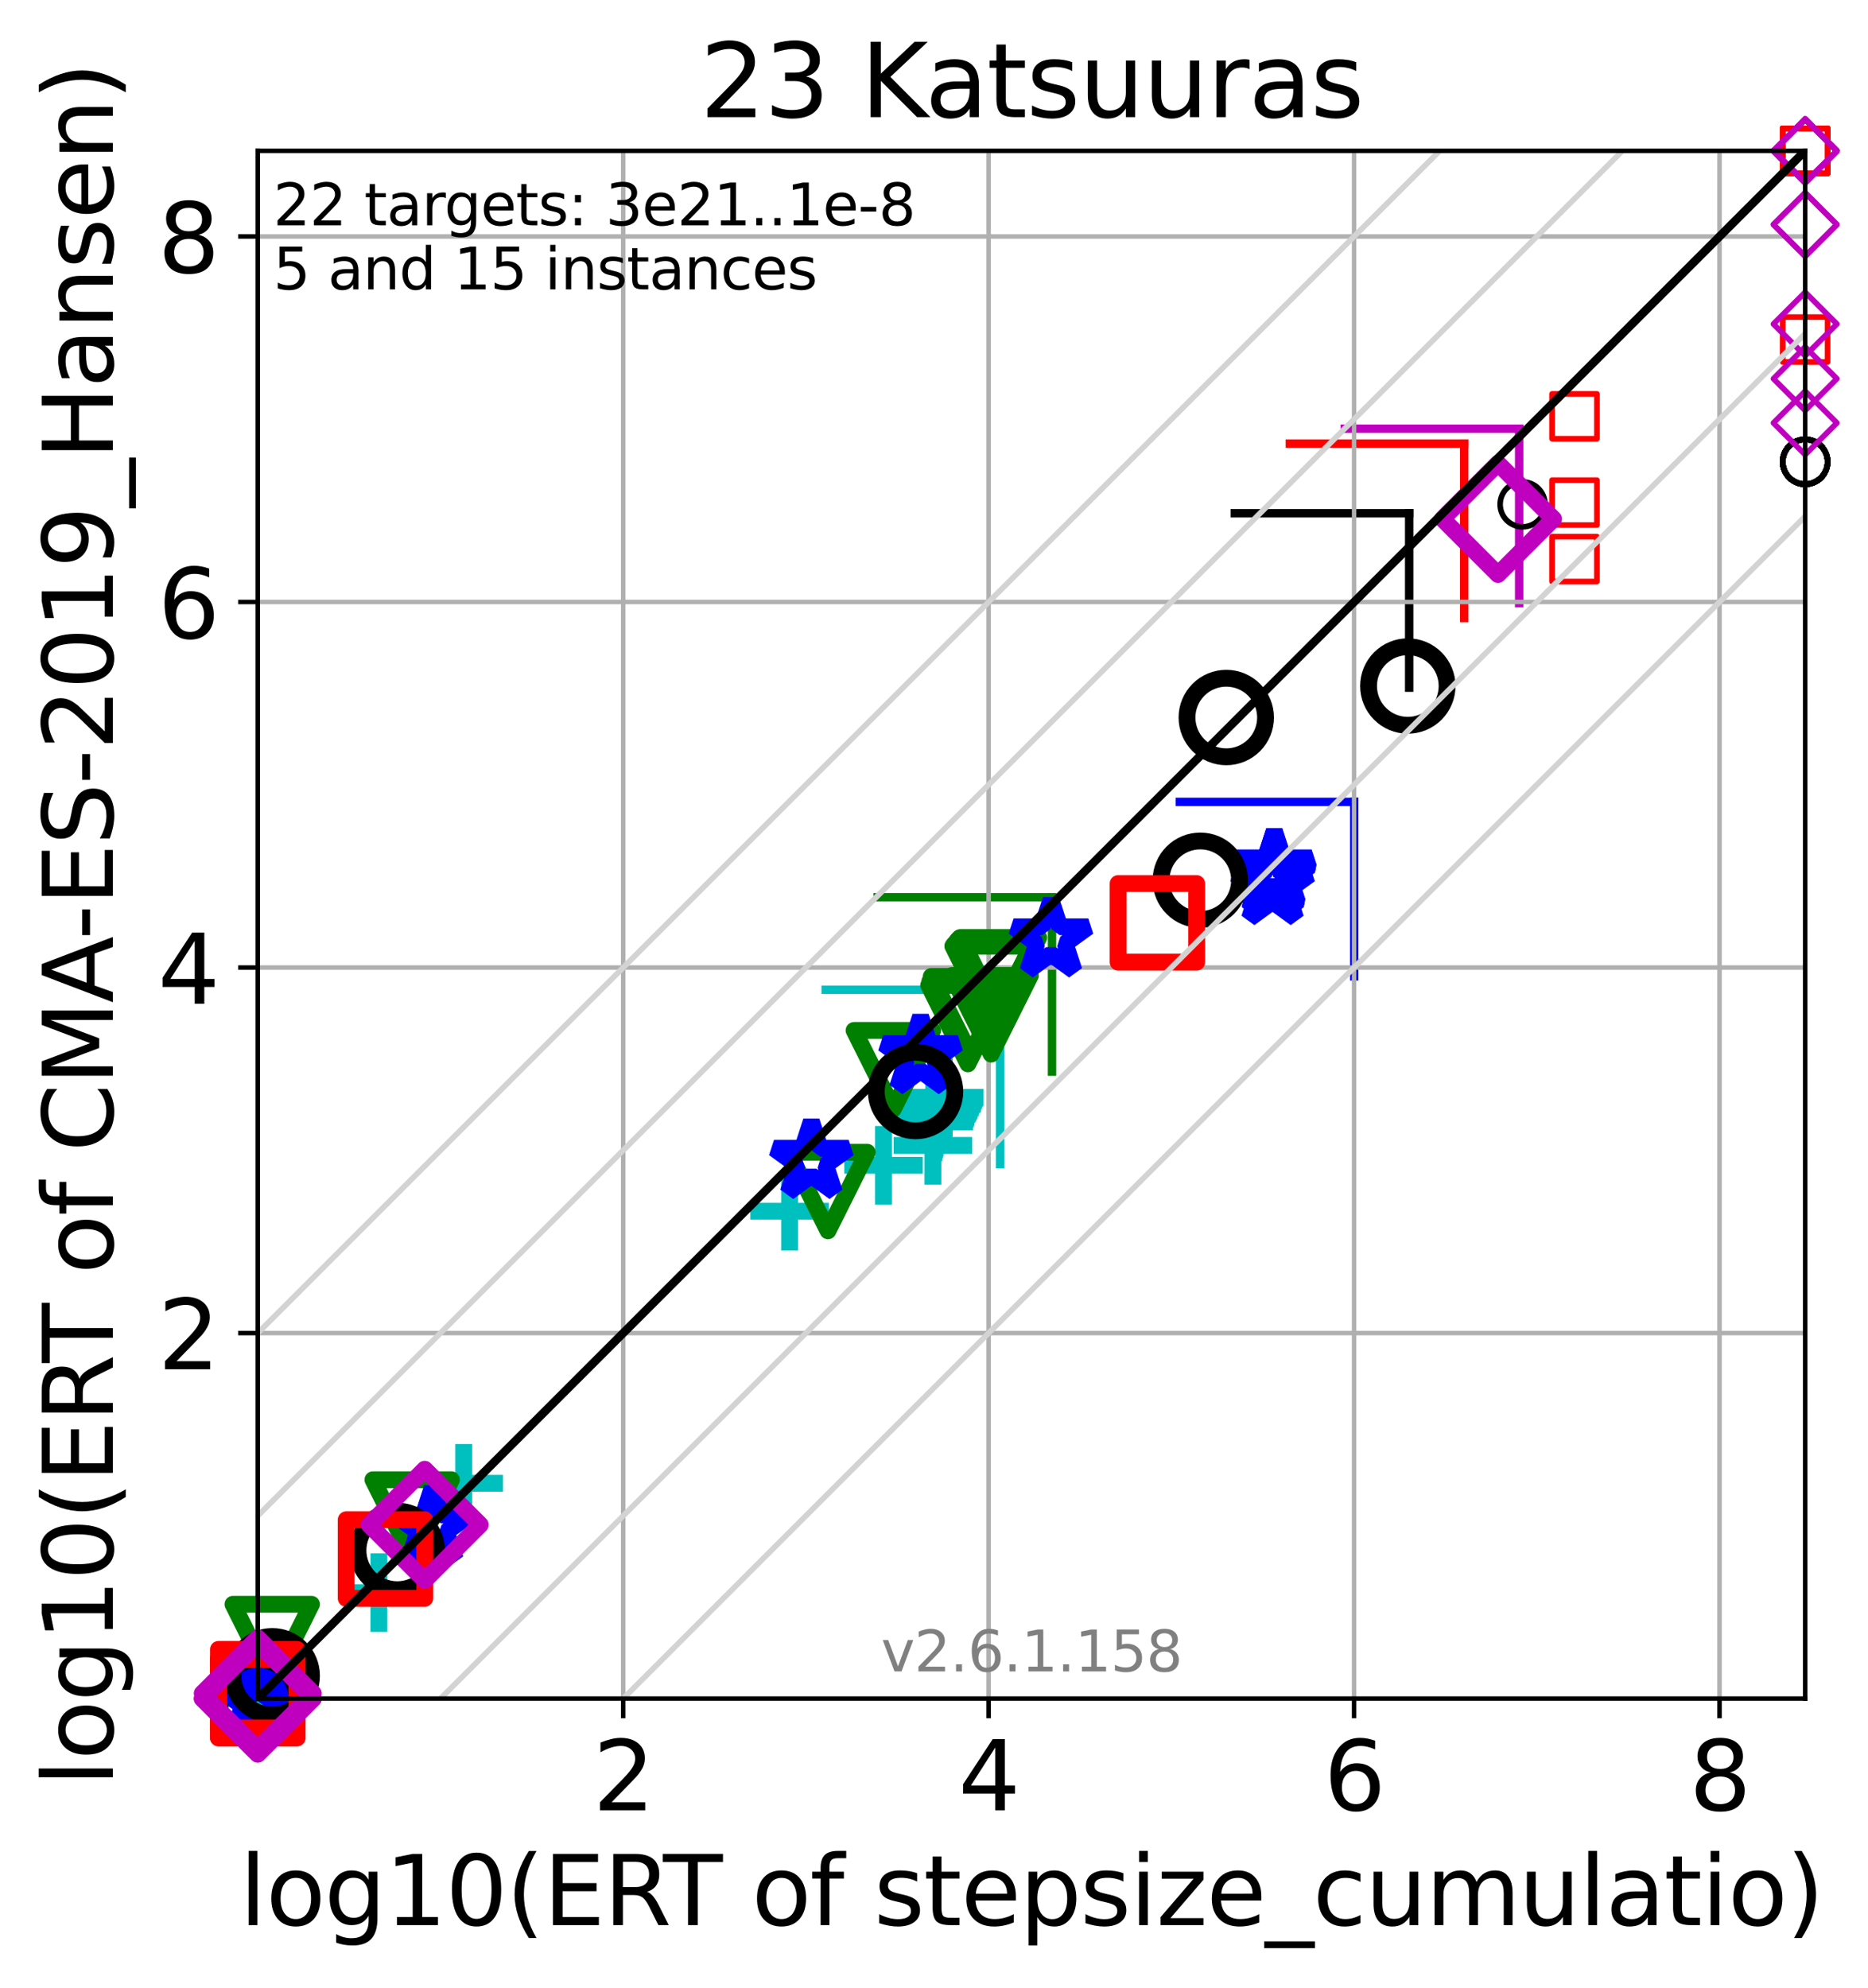 <?xml version="1.0" encoding="utf-8" standalone="no"?>
<!DOCTYPE svg PUBLIC "-//W3C//DTD SVG 1.1//EN"
  "http://www.w3.org/Graphics/SVG/1.1/DTD/svg11.dtd">
<svg xmlns:xlink="http://www.w3.org/1999/xlink" width="332.942pt" height="354.256pt" viewBox="0 0 332.942 354.256" xmlns="http://www.w3.org/2000/svg" version="1.1">
 <defs>
  <style type="text/css">*{stroke-linejoin: round; stroke-linecap: butt}</style>
 </defs>
 <g id="figure_1">
  <g id="patch_1">
   <path d="M 0 354.256 
L 332.942 354.256 
L 332.942 0 
L 0 0 
z
" style="fill: #ffffff"/>
  </g>
  <g id="axes_1">
   <g id="patch_2">
    <path d="M 45.942 302.677 
L 321.742 302.677 
L 321.742 26.877 
L 45.942 26.877 
z
" style="fill: #ffffff"/>
   </g>
   <g id="line2d_1">
    <path d="M 178.243 207.447 
L 178.243 176.37 
" clip-path="url(#pcd8eef60ae)" style="fill: none; stroke: #00bfbf; stroke-width: 1.5; stroke-linecap: square"/>
   </g>
   <g id="line2d_2">
    <path d="M 147.166 176.37 
L 178.243 176.37 
" clip-path="url(#pcd8eef60ae)" style="fill: none; stroke: #00bfbf; stroke-width: 1.5; stroke-linecap: square"/>
   </g>
   <g id="line2d_3">
    <path d="M 187.506 190.962 
L 187.506 159.885 
" clip-path="url(#pcd8eef60ae)" style="fill: none; stroke: #008000; stroke-width: 1.5; stroke-linecap: square"/>
   </g>
   <g id="line2d_4">
    <path d="M 156.429 159.885 
L 187.506 159.885 
" clip-path="url(#pcd8eef60ae)" style="fill: none; stroke: #008000; stroke-width: 1.5; stroke-linecap: square"/>
   </g>
   <g id="line2d_5">
    <path d="M 241.366 173.969 
L 241.366 142.892 
" clip-path="url(#pcd8eef60ae)" style="fill: none; stroke: #0000ff; stroke-width: 1.5; stroke-linecap: square"/>
   </g>
   <g id="line2d_6">
    <path d="M 210.289 142.892 
L 241.366 142.892 
" clip-path="url(#pcd8eef60ae)" style="fill: none; stroke: #0000ff; stroke-width: 1.5; stroke-linecap: square"/>
   </g>
   <g id="line2d_7">
    <path d="M 251.162 122.538 
L 251.162 91.461 
" clip-path="url(#pcd8eef60ae)" style="fill: none; stroke: #000000; stroke-width: 1.5; stroke-linecap: square"/>
   </g>
   <g id="line2d_8">
    <path d="M 220.085 91.461 
L 251.162 91.461 
" clip-path="url(#pcd8eef60ae)" style="fill: none; stroke: #000000; stroke-width: 1.5; stroke-linecap: square"/>
   </g>
   <g id="line2d_9">
    <path d="M 260.975 110.122 
L 260.975 79.045 
" clip-path="url(#pcd8eef60ae)" style="fill: none; stroke: #ff0000; stroke-width: 1.5; stroke-linecap: square"/>
   </g>
   <g id="line2d_10">
    <path d="M 229.898 79.045 
L 260.975 79.045 
" clip-path="url(#pcd8eef60ae)" style="fill: none; stroke: #ff0000; stroke-width: 1.5; stroke-linecap: square"/>
   </g>
   <g id="line2d_11">
    <path d="M 270.767 107.474 
L 270.767 76.397 
" clip-path="url(#pcd8eef60ae)" style="fill: none; stroke: #bf00bf; stroke-width: 1.5; stroke-linecap: square"/>
   </g>
   <g id="line2d_12">
    <path d="M 239.69 76.397 
L 270.767 76.397 
" clip-path="url(#pcd8eef60ae)" style="fill: none; stroke: #bf00bf; stroke-width: 1.5; stroke-linecap: square"/>
   </g>
   <g id="matplotlib.axis_1">
    <g id="xtick_1">
     <g id="line2d_13">
      <path d="M 111.077 302.677 
L 111.077 26.877 
" clip-path="url(#pcd8eef60ae)" style="fill: none; stroke: #b0b0b0; stroke-width: 0.8; stroke-linecap: square"/>
     </g>
     <g id="line2d_14">
      <defs>
       <path id="mc37021e451" d="M 0 0 
L 0 3.5 
" style="stroke: #000000; stroke-width: 0.8"/>
      </defs>
      <g>
       <use xlink:href="#mc37021e451" x="111.077" y="302.677" style="stroke: #000000; stroke-width: 0.8"/>
      </g>
     </g>
     <g id="text_1">
      <!-- 2 -->
      <g transform="translate(105.668 322.595)scale(0.17 -0.17)">
       <defs>
        <path id="DejaVuSans-32" d="M 1228 531 
L 3431 531 
L 3431 0 
L 469 0 
L 469 531 
Q 828 903 1448 1529 
Q 2069 2156 2228 2338 
Q 2531 2678 2651 2914 
Q 2772 3150 2772 3378 
Q 2772 3750 2511 3984 
Q 2250 4219 1831 4219 
Q 1534 4219 1204 4116 
Q 875 4013 500 3803 
L 500 4441 
Q 881 4594 1212 4672 
Q 1544 4750 1819 4750 
Q 2544 4750 2975 4387 
Q 3406 4025 3406 3419 
Q 3406 3131 3298 2873 
Q 3191 2616 2906 2266 
Q 2828 2175 2409 1742 
Q 1991 1309 1228 531 
z
" transform="scale(0.016)"/>
       </defs>
       <use xlink:href="#DejaVuSans-32"/>
      </g>
     </g>
    </g>
    <g id="xtick_2">
     <g id="line2d_15">
      <path d="M 176.211 302.677 
L 176.211 26.877 
" clip-path="url(#pcd8eef60ae)" style="fill: none; stroke: #b0b0b0; stroke-width: 0.8; stroke-linecap: square"/>
     </g>
     <g id="line2d_16">
      <g>
       <use xlink:href="#mc37021e451" x="176.211" y="302.677" style="stroke: #000000; stroke-width: 0.8"/>
      </g>
     </g>
     <g id="text_2">
      <!-- 4 -->
      <g transform="translate(170.803 322.595)scale(0.17 -0.17)">
       <defs>
        <path id="DejaVuSans-34" d="M 2419 4116 
L 825 1625 
L 2419 1625 
L 2419 4116 
z
M 2253 4666 
L 3047 4666 
L 3047 1625 
L 3713 1625 
L 3713 1100 
L 3047 1100 
L 3047 0 
L 2419 0 
L 2419 1100 
L 313 1100 
L 313 1709 
L 2253 4666 
z
" transform="scale(0.016)"/>
       </defs>
       <use xlink:href="#DejaVuSans-34"/>
      </g>
     </g>
    </g>
    <g id="xtick_3">
     <g id="line2d_17">
      <path d="M 241.346 302.677 
L 241.346 26.877 
" clip-path="url(#pcd8eef60ae)" style="fill: none; stroke: #b0b0b0; stroke-width: 0.8; stroke-linecap: square"/>
     </g>
     <g id="line2d_18">
      <g>
       <use xlink:href="#mc37021e451" x="241.346" y="302.677" style="stroke: #000000; stroke-width: 0.8"/>
      </g>
     </g>
     <g id="text_3">
      <!-- 6 -->
      <g transform="translate(235.938 322.595)scale(0.17 -0.17)">
       <defs>
        <path id="DejaVuSans-36" d="M 2113 2584 
Q 1688 2584 1439 2293 
Q 1191 2003 1191 1497 
Q 1191 994 1439 701 
Q 1688 409 2113 409 
Q 2538 409 2786 701 
Q 3034 994 3034 1497 
Q 3034 2003 2786 2293 
Q 2538 2584 2113 2584 
z
M 3366 4563 
L 3366 3988 
Q 3128 4100 2886 4159 
Q 2644 4219 2406 4219 
Q 1781 4219 1451 3797 
Q 1122 3375 1075 2522 
Q 1259 2794 1537 2939 
Q 1816 3084 2150 3084 
Q 2853 3084 3261 2657 
Q 3669 2231 3669 1497 
Q 3669 778 3244 343 
Q 2819 -91 2113 -91 
Q 1303 -91 875 529 
Q 447 1150 447 2328 
Q 447 3434 972 4092 
Q 1497 4750 2381 4750 
Q 2619 4750 2861 4703 
Q 3103 4656 3366 4563 
z
" transform="scale(0.016)"/>
       </defs>
       <use xlink:href="#DejaVuSans-36"/>
      </g>
     </g>
    </g>
    <g id="xtick_4">
     <g id="line2d_19">
      <path d="M 306.481 302.677 
L 306.481 26.877 
" clip-path="url(#pcd8eef60ae)" style="fill: none; stroke: #b0b0b0; stroke-width: 0.8; stroke-linecap: square"/>
     </g>
     <g id="line2d_20">
      <g>
       <use xlink:href="#mc37021e451" x="306.481" y="302.677" style="stroke: #000000; stroke-width: 0.8"/>
      </g>
     </g>
     <g id="text_4">
      <!-- 8 -->
      <g transform="translate(301.073 322.595)scale(0.17 -0.17)">
       <defs>
        <path id="DejaVuSans-38" d="M 2034 2216 
Q 1584 2216 1326 1975 
Q 1069 1734 1069 1313 
Q 1069 891 1326 650 
Q 1584 409 2034 409 
Q 2484 409 2743 651 
Q 3003 894 3003 1313 
Q 3003 1734 2745 1975 
Q 2488 2216 2034 2216 
z
M 1403 2484 
Q 997 2584 770 2862 
Q 544 3141 544 3541 
Q 544 4100 942 4425 
Q 1341 4750 2034 4750 
Q 2731 4750 3128 4425 
Q 3525 4100 3525 3541 
Q 3525 3141 3298 2862 
Q 3072 2584 2669 2484 
Q 3125 2378 3379 2068 
Q 3634 1759 3634 1313 
Q 3634 634 3220 271 
Q 2806 -91 2034 -91 
Q 1263 -91 848 271 
Q 434 634 434 1313 
Q 434 1759 690 2068 
Q 947 2378 1403 2484 
z
M 1172 3481 
Q 1172 3119 1398 2916 
Q 1625 2713 2034 2713 
Q 2441 2713 2670 2916 
Q 2900 3119 2900 3481 
Q 2900 3844 2670 4047 
Q 2441 4250 2034 4250 
Q 1625 4250 1398 4047 
Q 1172 3844 1172 3481 
z
" transform="scale(0.016)"/>
       </defs>
       <use xlink:href="#DejaVuSans-38"/>
      </g>
     </g>
    </g>
    <g id="text_5">
     <!-- log10(ERT of stepsize_cumulatio) -->
     <g transform="translate(42.677 343.047)scale(0.17 -0.17)">
      <defs>
       <path id="DejaVuSans-6c" d="M 603 4863 
L 1178 4863 
L 1178 0 
L 603 0 
L 603 4863 
z
" transform="scale(0.016)"/>
       <path id="DejaVuSans-6f" d="M 1959 3097 
Q 1497 3097 1228 2736 
Q 959 2375 959 1747 
Q 959 1119 1226 758 
Q 1494 397 1959 397 
Q 2419 397 2687 759 
Q 2956 1122 2956 1747 
Q 2956 2369 2687 2733 
Q 2419 3097 1959 3097 
z
M 1959 3584 
Q 2709 3584 3137 3096 
Q 3566 2609 3566 1747 
Q 3566 888 3137 398 
Q 2709 -91 1959 -91 
Q 1206 -91 779 398 
Q 353 888 353 1747 
Q 353 2609 779 3096 
Q 1206 3584 1959 3584 
z
" transform="scale(0.016)"/>
       <path id="DejaVuSans-67" d="M 2906 1791 
Q 2906 2416 2648 2759 
Q 2391 3103 1925 3103 
Q 1463 3103 1205 2759 
Q 947 2416 947 1791 
Q 947 1169 1205 825 
Q 1463 481 1925 481 
Q 2391 481 2648 825 
Q 2906 1169 2906 1791 
z
M 3481 434 
Q 3481 -459 3084 -895 
Q 2688 -1331 1869 -1331 
Q 1566 -1331 1297 -1286 
Q 1028 -1241 775 -1147 
L 775 -588 
Q 1028 -725 1275 -790 
Q 1522 -856 1778 -856 
Q 2344 -856 2625 -561 
Q 2906 -266 2906 331 
L 2906 616 
Q 2728 306 2450 153 
Q 2172 0 1784 0 
Q 1141 0 747 490 
Q 353 981 353 1791 
Q 353 2603 747 3093 
Q 1141 3584 1784 3584 
Q 2172 3584 2450 3431 
Q 2728 3278 2906 2969 
L 2906 3500 
L 3481 3500 
L 3481 434 
z
" transform="scale(0.016)"/>
       <path id="DejaVuSans-31" d="M 794 531 
L 1825 531 
L 1825 4091 
L 703 3866 
L 703 4441 
L 1819 4666 
L 2450 4666 
L 2450 531 
L 3481 531 
L 3481 0 
L 794 0 
L 794 531 
z
" transform="scale(0.016)"/>
       <path id="DejaVuSans-30" d="M 2034 4250 
Q 1547 4250 1301 3770 
Q 1056 3291 1056 2328 
Q 1056 1369 1301 889 
Q 1547 409 2034 409 
Q 2525 409 2770 889 
Q 3016 1369 3016 2328 
Q 3016 3291 2770 3770 
Q 2525 4250 2034 4250 
z
M 2034 4750 
Q 2819 4750 3233 4129 
Q 3647 3509 3647 2328 
Q 3647 1150 3233 529 
Q 2819 -91 2034 -91 
Q 1250 -91 836 529 
Q 422 1150 422 2328 
Q 422 3509 836 4129 
Q 1250 4750 2034 4750 
z
" transform="scale(0.016)"/>
       <path id="DejaVuSans-28" d="M 1984 4856 
Q 1566 4138 1362 3434 
Q 1159 2731 1159 2009 
Q 1159 1288 1364 580 
Q 1569 -128 1984 -844 
L 1484 -844 
Q 1016 -109 783 600 
Q 550 1309 550 2009 
Q 550 2706 781 3412 
Q 1013 4119 1484 4856 
L 1984 4856 
z
" transform="scale(0.016)"/>
       <path id="DejaVuSans-45" d="M 628 4666 
L 3578 4666 
L 3578 4134 
L 1259 4134 
L 1259 2753 
L 3481 2753 
L 3481 2222 
L 1259 2222 
L 1259 531 
L 3634 531 
L 3634 0 
L 628 0 
L 628 4666 
z
" transform="scale(0.016)"/>
       <path id="DejaVuSans-52" d="M 2841 2188 
Q 3044 2119 3236 1894 
Q 3428 1669 3622 1275 
L 4263 0 
L 3584 0 
L 2988 1197 
Q 2756 1666 2539 1819 
Q 2322 1972 1947 1972 
L 1259 1972 
L 1259 0 
L 628 0 
L 628 4666 
L 2053 4666 
Q 2853 4666 3247 4331 
Q 3641 3997 3641 3322 
Q 3641 2881 3436 2590 
Q 3231 2300 2841 2188 
z
M 1259 4147 
L 1259 2491 
L 2053 2491 
Q 2509 2491 2742 2702 
Q 2975 2913 2975 3322 
Q 2975 3731 2742 3939 
Q 2509 4147 2053 4147 
L 1259 4147 
z
" transform="scale(0.016)"/>
       <path id="DejaVuSans-54" d="M -19 4666 
L 3928 4666 
L 3928 4134 
L 2272 4134 
L 2272 0 
L 1638 0 
L 1638 4134 
L -19 4134 
L -19 4666 
z
" transform="scale(0.016)"/>
       <path id="DejaVuSans-20" transform="scale(0.016)"/>
       <path id="DejaVuSans-66" d="M 2375 4863 
L 2375 4384 
L 1825 4384 
Q 1516 4384 1395 4259 
Q 1275 4134 1275 3809 
L 1275 3500 
L 2222 3500 
L 2222 3053 
L 1275 3053 
L 1275 0 
L 697 0 
L 697 3053 
L 147 3053 
L 147 3500 
L 697 3500 
L 697 3744 
Q 697 4328 969 4595 
Q 1241 4863 1831 4863 
L 2375 4863 
z
" transform="scale(0.016)"/>
       <path id="DejaVuSans-73" d="M 2834 3397 
L 2834 2853 
Q 2591 2978 2328 3040 
Q 2066 3103 1784 3103 
Q 1356 3103 1142 2972 
Q 928 2841 928 2578 
Q 928 2378 1081 2264 
Q 1234 2150 1697 2047 
L 1894 2003 
Q 2506 1872 2764 1633 
Q 3022 1394 3022 966 
Q 3022 478 2636 193 
Q 2250 -91 1575 -91 
Q 1294 -91 989 -36 
Q 684 19 347 128 
L 347 722 
Q 666 556 975 473 
Q 1284 391 1588 391 
Q 1994 391 2212 530 
Q 2431 669 2431 922 
Q 2431 1156 2273 1281 
Q 2116 1406 1581 1522 
L 1381 1569 
Q 847 1681 609 1914 
Q 372 2147 372 2553 
Q 372 3047 722 3315 
Q 1072 3584 1716 3584 
Q 2034 3584 2315 3537 
Q 2597 3491 2834 3397 
z
" transform="scale(0.016)"/>
       <path id="DejaVuSans-74" d="M 1172 4494 
L 1172 3500 
L 2356 3500 
L 2356 3053 
L 1172 3053 
L 1172 1153 
Q 1172 725 1289 603 
Q 1406 481 1766 481 
L 2356 481 
L 2356 0 
L 1766 0 
Q 1100 0 847 248 
Q 594 497 594 1153 
L 594 3053 
L 172 3053 
L 172 3500 
L 594 3500 
L 594 4494 
L 1172 4494 
z
" transform="scale(0.016)"/>
       <path id="DejaVuSans-65" d="M 3597 1894 
L 3597 1613 
L 953 1613 
Q 991 1019 1311 708 
Q 1631 397 2203 397 
Q 2534 397 2845 478 
Q 3156 559 3463 722 
L 3463 178 
Q 3153 47 2828 -22 
Q 2503 -91 2169 -91 
Q 1331 -91 842 396 
Q 353 884 353 1716 
Q 353 2575 817 3079 
Q 1281 3584 2069 3584 
Q 2775 3584 3186 3129 
Q 3597 2675 3597 1894 
z
M 3022 2063 
Q 3016 2534 2758 2815 
Q 2500 3097 2075 3097 
Q 1594 3097 1305 2825 
Q 1016 2553 972 2059 
L 3022 2063 
z
" transform="scale(0.016)"/>
       <path id="DejaVuSans-70" d="M 1159 525 
L 1159 -1331 
L 581 -1331 
L 581 3500 
L 1159 3500 
L 1159 2969 
Q 1341 3281 1617 3432 
Q 1894 3584 2278 3584 
Q 2916 3584 3314 3078 
Q 3713 2572 3713 1747 
Q 3713 922 3314 415 
Q 2916 -91 2278 -91 
Q 1894 -91 1617 61 
Q 1341 213 1159 525 
z
M 3116 1747 
Q 3116 2381 2855 2742 
Q 2594 3103 2138 3103 
Q 1681 3103 1420 2742 
Q 1159 2381 1159 1747 
Q 1159 1113 1420 752 
Q 1681 391 2138 391 
Q 2594 391 2855 752 
Q 3116 1113 3116 1747 
z
" transform="scale(0.016)"/>
       <path id="DejaVuSans-69" d="M 603 3500 
L 1178 3500 
L 1178 0 
L 603 0 
L 603 3500 
z
M 603 4863 
L 1178 4863 
L 1178 4134 
L 603 4134 
L 603 4863 
z
" transform="scale(0.016)"/>
       <path id="DejaVuSans-7a" d="M 353 3500 
L 3084 3500 
L 3084 2975 
L 922 459 
L 3084 459 
L 3084 0 
L 275 0 
L 275 525 
L 2438 3041 
L 353 3041 
L 353 3500 
z
" transform="scale(0.016)"/>
       <path id="DejaVuSans-5f" d="M 3263 -1063 
L 3263 -1509 
L -63 -1509 
L -63 -1063 
L 3263 -1063 
z
" transform="scale(0.016)"/>
       <path id="DejaVuSans-63" d="M 3122 3366 
L 3122 2828 
Q 2878 2963 2633 3030 
Q 2388 3097 2138 3097 
Q 1578 3097 1268 2742 
Q 959 2388 959 1747 
Q 959 1106 1268 751 
Q 1578 397 2138 397 
Q 2388 397 2633 464 
Q 2878 531 3122 666 
L 3122 134 
Q 2881 22 2623 -34 
Q 2366 -91 2075 -91 
Q 1284 -91 818 406 
Q 353 903 353 1747 
Q 353 2603 823 3093 
Q 1294 3584 2113 3584 
Q 2378 3584 2631 3529 
Q 2884 3475 3122 3366 
z
" transform="scale(0.016)"/>
       <path id="DejaVuSans-75" d="M 544 1381 
L 544 3500 
L 1119 3500 
L 1119 1403 
Q 1119 906 1312 657 
Q 1506 409 1894 409 
Q 2359 409 2629 706 
Q 2900 1003 2900 1516 
L 2900 3500 
L 3475 3500 
L 3475 0 
L 2900 0 
L 2900 538 
Q 2691 219 2414 64 
Q 2138 -91 1772 -91 
Q 1169 -91 856 284 
Q 544 659 544 1381 
z
M 1991 3584 
L 1991 3584 
z
" transform="scale(0.016)"/>
       <path id="DejaVuSans-6d" d="M 3328 2828 
Q 3544 3216 3844 3400 
Q 4144 3584 4550 3584 
Q 5097 3584 5394 3201 
Q 5691 2819 5691 2113 
L 5691 0 
L 5113 0 
L 5113 2094 
Q 5113 2597 4934 2840 
Q 4756 3084 4391 3084 
Q 3944 3084 3684 2787 
Q 3425 2491 3425 1978 
L 3425 0 
L 2847 0 
L 2847 2094 
Q 2847 2600 2669 2842 
Q 2491 3084 2119 3084 
Q 1678 3084 1418 2786 
Q 1159 2488 1159 1978 
L 1159 0 
L 581 0 
L 581 3500 
L 1159 3500 
L 1159 2956 
Q 1356 3278 1631 3431 
Q 1906 3584 2284 3584 
Q 2666 3584 2933 3390 
Q 3200 3197 3328 2828 
z
" transform="scale(0.016)"/>
       <path id="DejaVuSans-61" d="M 2194 1759 
Q 1497 1759 1228 1600 
Q 959 1441 959 1056 
Q 959 750 1161 570 
Q 1363 391 1709 391 
Q 2188 391 2477 730 
Q 2766 1069 2766 1631 
L 2766 1759 
L 2194 1759 
z
M 3341 1997 
L 3341 0 
L 2766 0 
L 2766 531 
Q 2569 213 2275 61 
Q 1981 -91 1556 -91 
Q 1019 -91 701 211 
Q 384 513 384 1019 
Q 384 1609 779 1909 
Q 1175 2209 1959 2209 
L 2766 2209 
L 2766 2266 
Q 2766 2663 2505 2880 
Q 2244 3097 1772 3097 
Q 1472 3097 1187 3025 
Q 903 2953 641 2809 
L 641 3341 
Q 956 3463 1253 3523 
Q 1550 3584 1831 3584 
Q 2591 3584 2966 3190 
Q 3341 2797 3341 1997 
z
" transform="scale(0.016)"/>
       <path id="DejaVuSans-29" d="M 513 4856 
L 1013 4856 
Q 1481 4119 1714 3412 
Q 1947 2706 1947 2009 
Q 1947 1309 1714 600 
Q 1481 -109 1013 -844 
L 513 -844 
Q 928 -128 1133 580 
Q 1338 1288 1338 2009 
Q 1338 2731 1133 3434 
Q 928 4138 513 4856 
z
" transform="scale(0.016)"/>
      </defs>
      <use xlink:href="#DejaVuSans-6c"/>
      <use xlink:href="#DejaVuSans-6f" x="27.783"/>
      <use xlink:href="#DejaVuSans-67" x="88.965"/>
      <use xlink:href="#DejaVuSans-31" x="152.441"/>
      <use xlink:href="#DejaVuSans-30" x="216.064"/>
      <use xlink:href="#DejaVuSans-28" x="279.688"/>
      <use xlink:href="#DejaVuSans-45" x="318.701"/>
      <use xlink:href="#DejaVuSans-52" x="381.885"/>
      <use xlink:href="#DejaVuSans-54" x="444.117"/>
      <use xlink:href="#DejaVuSans-20" x="505.201"/>
      <use xlink:href="#DejaVuSans-6f" x="536.988"/>
      <use xlink:href="#DejaVuSans-66" x="598.17"/>
      <use xlink:href="#DejaVuSans-20" x="633.375"/>
      <use xlink:href="#DejaVuSans-73" x="665.162"/>
      <use xlink:href="#DejaVuSans-74" x="717.262"/>
      <use xlink:href="#DejaVuSans-65" x="756.471"/>
      <use xlink:href="#DejaVuSans-70" x="817.994"/>
      <use xlink:href="#DejaVuSans-73" x="881.471"/>
      <use xlink:href="#DejaVuSans-69" x="933.57"/>
      <use xlink:href="#DejaVuSans-7a" x="961.354"/>
      <use xlink:href="#DejaVuSans-65" x="1013.844"/>
      <use xlink:href="#DejaVuSans-5f" x="1075.367"/>
      <use xlink:href="#DejaVuSans-63" x="1125.367"/>
      <use xlink:href="#DejaVuSans-75" x="1180.348"/>
      <use xlink:href="#DejaVuSans-6d" x="1243.727"/>
      <use xlink:href="#DejaVuSans-75" x="1341.139"/>
      <use xlink:href="#DejaVuSans-6c" x="1404.518"/>
      <use xlink:href="#DejaVuSans-61" x="1432.301"/>
      <use xlink:href="#DejaVuSans-74" x="1493.58"/>
      <use xlink:href="#DejaVuSans-69" x="1532.789"/>
      <use xlink:href="#DejaVuSans-6f" x="1560.572"/>
      <use xlink:href="#DejaVuSans-29" x="1621.754"/>
     </g>
    </g>
   </g>
   <g id="matplotlib.axis_2">
    <g id="ytick_1">
     <g id="line2d_21">
      <path d="M 45.942 237.542 
L 321.742 237.542 
" clip-path="url(#pcd8eef60ae)" style="fill: none; stroke: #b0b0b0; stroke-width: 0.8; stroke-linecap: square"/>
     </g>
     <g id="line2d_22">
      <defs>
       <path id="mc074810813" d="M 0 0 
L -3.5 0 
" style="stroke: #000000; stroke-width: 0.8"/>
      </defs>
      <g>
       <use xlink:href="#mc074810813" x="45.942" y="237.542" style="stroke: #000000; stroke-width: 0.8"/>
      </g>
     </g>
     <g id="text_6">
      <!-- 2 -->
      <g transform="translate(28.126 244.001)scale(0.17 -0.17)">
       <use xlink:href="#DejaVuSans-32"/>
      </g>
     </g>
    </g>
    <g id="ytick_2">
     <g id="line2d_23">
      <path d="M 45.942 172.408 
L 321.742 172.408 
" clip-path="url(#pcd8eef60ae)" style="fill: none; stroke: #b0b0b0; stroke-width: 0.8; stroke-linecap: square"/>
     </g>
     <g id="line2d_24">
      <g>
       <use xlink:href="#mc074810813" x="45.942" y="172.408" style="stroke: #000000; stroke-width: 0.8"/>
      </g>
     </g>
     <g id="text_7">
      <!-- 4 -->
      <g transform="translate(28.126 178.866)scale(0.17 -0.17)">
       <use xlink:href="#DejaVuSans-34"/>
      </g>
     </g>
    </g>
    <g id="ytick_3">
     <g id="line2d_25">
      <path d="M 45.942 107.273 
L 321.742 107.273 
" clip-path="url(#pcd8eef60ae)" style="fill: none; stroke: #b0b0b0; stroke-width: 0.8; stroke-linecap: square"/>
     </g>
     <g id="line2d_26">
      <g>
       <use xlink:href="#mc074810813" x="45.942" y="107.273" style="stroke: #000000; stroke-width: 0.8"/>
      </g>
     </g>
     <g id="text_8">
      <!-- 6 -->
      <g transform="translate(28.126 113.732)scale(0.17 -0.17)">
       <use xlink:href="#DejaVuSans-36"/>
      </g>
     </g>
    </g>
    <g id="ytick_4">
     <g id="line2d_27">
      <path d="M 45.942 42.138 
L 321.742 42.138 
" clip-path="url(#pcd8eef60ae)" style="fill: none; stroke: #b0b0b0; stroke-width: 0.8; stroke-linecap: square"/>
     </g>
     <g id="line2d_28">
      <g>
       <use xlink:href="#mc074810813" x="45.942" y="42.138" style="stroke: #000000; stroke-width: 0.8"/>
      </g>
     </g>
     <g id="text_9">
      <!-- 8 -->
      <g transform="translate(28.126 48.597)scale(0.17 -0.17)">
       <use xlink:href="#DejaVuSans-38"/>
      </g>
     </g>
    </g>
    <g id="text_10">
     <!-- log10(ERT of CMA-ES-2019_Hansen) -->
     <g transform="translate(20.117 318.342)rotate(-90)scale(0.17 -0.17)">
      <defs>
       <path id="DejaVuSans-43" d="M 4122 4306 
L 4122 3641 
Q 3803 3938 3442 4084 
Q 3081 4231 2675 4231 
Q 1875 4231 1450 3742 
Q 1025 3253 1025 2328 
Q 1025 1406 1450 917 
Q 1875 428 2675 428 
Q 3081 428 3442 575 
Q 3803 722 4122 1019 
L 4122 359 
Q 3791 134 3420 21 
Q 3050 -91 2638 -91 
Q 1578 -91 968 557 
Q 359 1206 359 2328 
Q 359 3453 968 4101 
Q 1578 4750 2638 4750 
Q 3056 4750 3426 4639 
Q 3797 4528 4122 4306 
z
" transform="scale(0.016)"/>
       <path id="DejaVuSans-4d" d="M 628 4666 
L 1569 4666 
L 2759 1491 
L 3956 4666 
L 4897 4666 
L 4897 0 
L 4281 0 
L 4281 4097 
L 3078 897 
L 2444 897 
L 1241 4097 
L 1241 0 
L 628 0 
L 628 4666 
z
" transform="scale(0.016)"/>
       <path id="DejaVuSans-41" d="M 2188 4044 
L 1331 1722 
L 3047 1722 
L 2188 4044 
z
M 1831 4666 
L 2547 4666 
L 4325 0 
L 3669 0 
L 3244 1197 
L 1141 1197 
L 716 0 
L 50 0 
L 1831 4666 
z
" transform="scale(0.016)"/>
       <path id="DejaVuSans-2d" d="M 313 2009 
L 1997 2009 
L 1997 1497 
L 313 1497 
L 313 2009 
z
" transform="scale(0.016)"/>
       <path id="DejaVuSans-53" d="M 3425 4513 
L 3425 3897 
Q 3066 4069 2747 4153 
Q 2428 4238 2131 4238 
Q 1616 4238 1336 4038 
Q 1056 3838 1056 3469 
Q 1056 3159 1242 3001 
Q 1428 2844 1947 2747 
L 2328 2669 
Q 3034 2534 3370 2195 
Q 3706 1856 3706 1288 
Q 3706 609 3251 259 
Q 2797 -91 1919 -91 
Q 1588 -91 1214 -16 
Q 841 59 441 206 
L 441 856 
Q 825 641 1194 531 
Q 1563 422 1919 422 
Q 2459 422 2753 634 
Q 3047 847 3047 1241 
Q 3047 1584 2836 1778 
Q 2625 1972 2144 2069 
L 1759 2144 
Q 1053 2284 737 2584 
Q 422 2884 422 3419 
Q 422 4038 858 4394 
Q 1294 4750 2059 4750 
Q 2388 4750 2728 4690 
Q 3069 4631 3425 4513 
z
" transform="scale(0.016)"/>
       <path id="DejaVuSans-39" d="M 703 97 
L 703 672 
Q 941 559 1184 500 
Q 1428 441 1663 441 
Q 2288 441 2617 861 
Q 2947 1281 2994 2138 
Q 2813 1869 2534 1725 
Q 2256 1581 1919 1581 
Q 1219 1581 811 2004 
Q 403 2428 403 3163 
Q 403 3881 828 4315 
Q 1253 4750 1959 4750 
Q 2769 4750 3195 4129 
Q 3622 3509 3622 2328 
Q 3622 1225 3098 567 
Q 2575 -91 1691 -91 
Q 1453 -91 1209 -44 
Q 966 3 703 97 
z
M 1959 2075 
Q 2384 2075 2632 2365 
Q 2881 2656 2881 3163 
Q 2881 3666 2632 3958 
Q 2384 4250 1959 4250 
Q 1534 4250 1286 3958 
Q 1038 3666 1038 3163 
Q 1038 2656 1286 2365 
Q 1534 2075 1959 2075 
z
" transform="scale(0.016)"/>
       <path id="DejaVuSans-48" d="M 628 4666 
L 1259 4666 
L 1259 2753 
L 3553 2753 
L 3553 4666 
L 4184 4666 
L 4184 0 
L 3553 0 
L 3553 2222 
L 1259 2222 
L 1259 0 
L 628 0 
L 628 4666 
z
" transform="scale(0.016)"/>
       <path id="DejaVuSans-6e" d="M 3513 2113 
L 3513 0 
L 2938 0 
L 2938 2094 
Q 2938 2591 2744 2837 
Q 2550 3084 2163 3084 
Q 1697 3084 1428 2787 
Q 1159 2491 1159 1978 
L 1159 0 
L 581 0 
L 581 3500 
L 1159 3500 
L 1159 2956 
Q 1366 3272 1645 3428 
Q 1925 3584 2291 3584 
Q 2894 3584 3203 3211 
Q 3513 2838 3513 2113 
z
" transform="scale(0.016)"/>
      </defs>
      <use xlink:href="#DejaVuSans-6c"/>
      <use xlink:href="#DejaVuSans-6f" x="27.783"/>
      <use xlink:href="#DejaVuSans-67" x="88.965"/>
      <use xlink:href="#DejaVuSans-31" x="152.441"/>
      <use xlink:href="#DejaVuSans-30" x="216.064"/>
      <use xlink:href="#DejaVuSans-28" x="279.688"/>
      <use xlink:href="#DejaVuSans-45" x="318.701"/>
      <use xlink:href="#DejaVuSans-52" x="381.885"/>
      <use xlink:href="#DejaVuSans-54" x="444.117"/>
      <use xlink:href="#DejaVuSans-20" x="505.201"/>
      <use xlink:href="#DejaVuSans-6f" x="536.988"/>
      <use xlink:href="#DejaVuSans-66" x="598.17"/>
      <use xlink:href="#DejaVuSans-20" x="633.375"/>
      <use xlink:href="#DejaVuSans-43" x="665.162"/>
      <use xlink:href="#DejaVuSans-4d" x="734.986"/>
      <use xlink:href="#DejaVuSans-41" x="821.266"/>
      <use xlink:href="#DejaVuSans-2d" x="887.424"/>
      <use xlink:href="#DejaVuSans-45" x="923.508"/>
      <use xlink:href="#DejaVuSans-53" x="986.691"/>
      <use xlink:href="#DejaVuSans-2d" x="1050.168"/>
      <use xlink:href="#DejaVuSans-32" x="1086.252"/>
      <use xlink:href="#DejaVuSans-30" x="1149.875"/>
      <use xlink:href="#DejaVuSans-31" x="1213.498"/>
      <use xlink:href="#DejaVuSans-39" x="1277.121"/>
      <use xlink:href="#DejaVuSans-5f" x="1340.744"/>
      <use xlink:href="#DejaVuSans-48" x="1390.744"/>
      <use xlink:href="#DejaVuSans-61" x="1465.939"/>
      <use xlink:href="#DejaVuSans-6e" x="1527.219"/>
      <use xlink:href="#DejaVuSans-73" x="1590.598"/>
      <use xlink:href="#DejaVuSans-65" x="1642.697"/>
      <use xlink:href="#DejaVuSans-6e" x="1704.221"/>
      <use xlink:href="#DejaVuSans-29" x="1767.6"/>
     </g>
    </g>
   </g>
   <g id="line2d_29">
    <defs>
     <path id="m3cacbc7a97" d="M -7 0 
L 7 0 
M 0 7 
L 0 -7 
" style="stroke: #00bfbf; stroke-width: 3"/>
    </defs>
    <g>
     <use xlink:href="#m3cacbc7a97" x="45.942" y="302.677" style="fill-opacity: 0; stroke: #00bfbf; stroke-width: 3"/>
     <use xlink:href="#m3cacbc7a97" x="45.942" y="302.677" style="fill-opacity: 0; stroke: #00bfbf; stroke-width: 3"/>
     <use xlink:href="#m3cacbc7a97" x="67.526" y="283.795" style="fill-opacity: 0; stroke: #00bfbf; stroke-width: 3"/>
     <use xlink:href="#m3cacbc7a97" x="82.649" y="264.312" style="fill-opacity: 0; stroke: #00bfbf; stroke-width: 3"/>
     <use xlink:href="#m3cacbc7a97" x="140.737" y="215.83" style="fill-opacity: 0; stroke: #00bfbf; stroke-width: 3"/>
     <use xlink:href="#m3cacbc7a97" x="157.472" y="207.652" style="fill-opacity: 0; stroke: #00bfbf; stroke-width: 3"/>
     <use xlink:href="#m3cacbc7a97" x="166.276" y="204.102" style="fill-opacity: 0; stroke: #00bfbf; stroke-width: 3"/>
     <use xlink:href="#m3cacbc7a97" x="166.428" y="199.924" style="fill-opacity: 0; stroke: #00bfbf; stroke-width: 3"/>
     <use xlink:href="#m3cacbc7a97" x="166.562" y="199.403" style="fill-opacity: 0; stroke: #00bfbf; stroke-width: 3"/>
     <use xlink:href="#m3cacbc7a97" x="166.667" y="199.079" style="fill-opacity: 0; stroke: #00bfbf; stroke-width: 3"/>
     <use xlink:href="#m3cacbc7a97" x="166.848" y="198.603" style="fill-opacity: 0; stroke: #00bfbf; stroke-width: 3"/>
     <use xlink:href="#m3cacbc7a97" x="167.006" y="198.34" style="fill-opacity: 0; stroke: #00bfbf; stroke-width: 3"/>
     <use xlink:href="#m3cacbc7a97" x="167.159" y="197.984" style="fill-opacity: 0; stroke: #00bfbf; stroke-width: 3"/>
     <use xlink:href="#m3cacbc7a97" x="167.264" y="197.718" style="fill-opacity: 0; stroke: #00bfbf; stroke-width: 3"/>
     <use xlink:href="#m3cacbc7a97" x="167.438" y="197.401" style="fill-opacity: 0; stroke: #00bfbf; stroke-width: 3"/>
     <use xlink:href="#m3cacbc7a97" x="167.526" y="197.029" style="fill-opacity: 0; stroke: #00bfbf; stroke-width: 3"/>
     <use xlink:href="#m3cacbc7a97" x="167.768" y="196.816" style="fill-opacity: 0; stroke: #00bfbf; stroke-width: 3"/>
     <use xlink:href="#m3cacbc7a97" x="167.835" y="196.586" style="fill-opacity: 0; stroke: #00bfbf; stroke-width: 3"/>
     <use xlink:href="#m3cacbc7a97" x="167.977" y="196.19" style="fill-opacity: 0; stroke: #00bfbf; stroke-width: 3"/>
     <use xlink:href="#m3cacbc7a97" x="168.066" y="195.983" style="fill-opacity: 0; stroke: #00bfbf; stroke-width: 3"/>
     <use xlink:href="#m3cacbc7a97" x="168.222" y="195.703" style="fill-opacity: 0; stroke: #00bfbf; stroke-width: 3"/>
     <use xlink:href="#m3cacbc7a97" x="168.301" y="195.541" style="fill-opacity: 0; stroke: #00bfbf; stroke-width: 3"/>
    </g>
   </g>
   <g id="line2d_30">
    <defs>
     <path id="m38845fdc96" d="M -0 7 
L 7 -7 
L -7 -7 
z
" style="stroke: #008000; stroke-width: 3; stroke-linejoin: miter"/>
    </defs>
    <g>
     <use xlink:href="#m38845fdc96" x="45.942" y="302.677" style="fill-opacity: 0; stroke: #008000; stroke-width: 3; stroke-linejoin: miter"/>
     <use xlink:href="#m38845fdc96" x="45.942" y="302.677" style="fill-opacity: 0; stroke: #008000; stroke-width: 3; stroke-linejoin: miter"/>
     <use xlink:href="#m38845fdc96" x="48.521" y="292.873" style="fill-opacity: 0; stroke: #008000; stroke-width: 3; stroke-linejoin: miter"/>
     <use xlink:href="#m38845fdc96" x="73.464" y="270.687" style="fill-opacity: 0; stroke: #008000; stroke-width: 3; stroke-linejoin: miter"/>
     <use xlink:href="#m38845fdc96" x="147.575" y="212.325" style="fill-opacity: 0; stroke: #008000; stroke-width: 3; stroke-linejoin: miter"/>
     <use xlink:href="#m38845fdc96" x="159.221" y="190.618" style="fill-opacity: 0; stroke: #008000; stroke-width: 3; stroke-linejoin: miter"/>
     <use xlink:href="#m38845fdc96" x="172.519" y="182.57" style="fill-opacity: 0; stroke: #008000; stroke-width: 3; stroke-linejoin: miter"/>
     <use xlink:href="#m38845fdc96" x="172.735" y="181.862" style="fill-opacity: 0; stroke: #008000; stroke-width: 3; stroke-linejoin: miter"/>
     <use xlink:href="#m38845fdc96" x="172.986" y="180.998" style="fill-opacity: 0; stroke: #008000; stroke-width: 3; stroke-linejoin: miter"/>
     <use xlink:href="#m38845fdc96" x="176.652" y="180.833" style="fill-opacity: 0; stroke: #008000; stroke-width: 3; stroke-linejoin: miter"/>
     <use xlink:href="#m38845fdc96" x="176.832" y="175.615" style="fill-opacity: 0; stroke: #008000; stroke-width: 3; stroke-linejoin: miter"/>
     <use xlink:href="#m38845fdc96" x="176.879" y="175.511" style="fill-opacity: 0; stroke: #008000; stroke-width: 3; stroke-linejoin: miter"/>
     <use xlink:href="#m38845fdc96" x="177.039" y="175.354" style="fill-opacity: 0; stroke: #008000; stroke-width: 3; stroke-linejoin: miter"/>
     <use xlink:href="#m38845fdc96" x="177.132" y="175.21" style="fill-opacity: 0; stroke: #008000; stroke-width: 3; stroke-linejoin: miter"/>
     <use xlink:href="#m38845fdc96" x="177.271" y="175.045" style="fill-opacity: 0; stroke: #008000; stroke-width: 3; stroke-linejoin: miter"/>
     <use xlink:href="#m38845fdc96" x="177.414" y="174.9" style="fill-opacity: 0; stroke: #008000; stroke-width: 3; stroke-linejoin: miter"/>
     <use xlink:href="#m38845fdc96" x="177.529" y="174.734" style="fill-opacity: 0; stroke: #008000; stroke-width: 3; stroke-linejoin: miter"/>
     <use xlink:href="#m38845fdc96" x="177.646" y="174.604" style="fill-opacity: 0; stroke: #008000; stroke-width: 3; stroke-linejoin: miter"/>
     <use xlink:href="#m38845fdc96" x="177.759" y="174.433" style="fill-opacity: 0; stroke: #008000; stroke-width: 3; stroke-linejoin: miter"/>
     <use xlink:href="#m38845fdc96" x="177.858" y="174.338" style="fill-opacity: 0; stroke: #008000; stroke-width: 3; stroke-linejoin: miter"/>
     <use xlink:href="#m38845fdc96" x="178.046" y="174.143" style="fill-opacity: 0; stroke: #008000; stroke-width: 3; stroke-linejoin: miter"/>
     <use xlink:href="#m38845fdc96" x="178.137" y="174.076" style="fill-opacity: 0; stroke: #008000; stroke-width: 3; stroke-linejoin: miter"/>
    </g>
   </g>
   <g id="line2d_31">
    <defs>
     <path id="md64c2a2386" d="M 0 -7 
L -1.572 -2.163 
L -6.657 -2.163 
L -2.543 0.826 
L -4.114 5.663 
L -0 2.674 
L 4.114 5.663 
L 2.543 0.826 
L 6.657 -2.163 
L 1.572 -2.163 
z
" style="stroke: #0000ff; stroke-width: 3; stroke-linejoin: bevel"/>
    </defs>
    <g>
     <use xlink:href="#md64c2a2386" x="45.942" y="302.677" style="fill-opacity: 0; stroke: #0000ff; stroke-width: 3; stroke-linejoin: bevel"/>
     <use xlink:href="#md64c2a2386" x="45.942" y="302.677" style="fill-opacity: 0; stroke: #0000ff; stroke-width: 3; stroke-linejoin: bevel"/>
     <use xlink:href="#md64c2a2386" x="45.942" y="298.608" style="fill-opacity: 0; stroke: #0000ff; stroke-width: 3; stroke-linejoin: bevel"/>
     <use xlink:href="#md64c2a2386" x="77.019" y="272.134" style="fill-opacity: 0; stroke: #0000ff; stroke-width: 3; stroke-linejoin: bevel"/>
     <use xlink:href="#md64c2a2386" x="144.609" y="206.785" style="fill-opacity: 0; stroke: #0000ff; stroke-width: 3; stroke-linejoin: bevel"/>
     <use xlink:href="#md64c2a2386" x="164.079" y="188.119" style="fill-opacity: 0; stroke: #0000ff; stroke-width: 3; stroke-linejoin: bevel"/>
     <use xlink:href="#md64c2a2386" x="187.314" y="167.315" style="fill-opacity: 0; stroke: #0000ff; stroke-width: 3; stroke-linejoin: bevel"/>
     <use xlink:href="#md64c2a2386" x="226.81" y="157.978" style="fill-opacity: 0; stroke: #0000ff; stroke-width: 3; stroke-linejoin: bevel"/>
     <use xlink:href="#md64c2a2386" x="226.861" y="156.437" style="fill-opacity: 0; stroke: #0000ff; stroke-width: 3; stroke-linejoin: bevel"/>
     <use xlink:href="#md64c2a2386" x="226.882" y="156.322" style="fill-opacity: 0; stroke: #0000ff; stroke-width: 3; stroke-linejoin: bevel"/>
     <use xlink:href="#md64c2a2386" x="226.922" y="156.149" style="fill-opacity: 0; stroke: #0000ff; stroke-width: 3; stroke-linejoin: bevel"/>
     <use xlink:href="#md64c2a2386" x="226.943" y="156.052" style="fill-opacity: 0; stroke: #0000ff; stroke-width: 3; stroke-linejoin: bevel"/>
     <use xlink:href="#md64c2a2386" x="226.968" y="155.935" style="fill-opacity: 0; stroke: #0000ff; stroke-width: 3; stroke-linejoin: bevel"/>
     <use xlink:href="#md64c2a2386" x="226.981" y="155.833" style="fill-opacity: 0; stroke: #0000ff; stroke-width: 3; stroke-linejoin: bevel"/>
     <use xlink:href="#md64c2a2386" x="227.002" y="155.733" style="fill-opacity: 0; stroke: #0000ff; stroke-width: 3; stroke-linejoin: bevel"/>
     <use xlink:href="#md64c2a2386" x="227.017" y="155.628" style="fill-opacity: 0; stroke: #0000ff; stroke-width: 3; stroke-linejoin: bevel"/>
     <use xlink:href="#md64c2a2386" x="227.037" y="155.51" style="fill-opacity: 0; stroke: #0000ff; stroke-width: 3; stroke-linejoin: bevel"/>
     <use xlink:href="#md64c2a2386" x="227.05" y="155.42" style="fill-opacity: 0; stroke: #0000ff; stroke-width: 3; stroke-linejoin: bevel"/>
     <use xlink:href="#md64c2a2386" x="227.075" y="155.301" style="fill-opacity: 0; stroke: #0000ff; stroke-width: 3; stroke-linejoin: bevel"/>
     <use xlink:href="#md64c2a2386" x="227.083" y="155.225" style="fill-opacity: 0; stroke: #0000ff; stroke-width: 3; stroke-linejoin: bevel"/>
     <use xlink:href="#md64c2a2386" x="227.109" y="155.109" style="fill-opacity: 0; stroke: #0000ff; stroke-width: 3; stroke-linejoin: bevel"/>
     <use xlink:href="#md64c2a2386" x="227.122" y="155.033" style="fill-opacity: 0; stroke: #0000ff; stroke-width: 3; stroke-linejoin: bevel"/>
    </g>
   </g>
   <g id="line2d_32">
    <defs>
     <path id="m05cbc45a2b" d="M 0 7 
C 1.856 7 3.637 6.262 4.95 4.95 
C 6.262 3.637 7 1.856 7 0 
C 7 -1.856 6.262 -3.637 4.95 -4.95 
C 3.637 -6.262 1.856 -7 0 -7 
C -1.856 -7 -3.637 -6.262 -4.95 -4.95 
C -6.262 -3.637 -7 -1.856 -7 0 
C -7 1.856 -6.262 3.637 -4.95 4.95 
C -3.637 6.262 -1.856 7 0 7 
z
" style="stroke: #000000; stroke-width: 3"/>
    </defs>
    <g>
     <use xlink:href="#m05cbc45a2b" x="45.942" y="302.677" style="fill-opacity: 0; stroke: #000000; stroke-width: 3"/>
     <use xlink:href="#m05cbc45a2b" x="45.942" y="302.677" style="fill-opacity: 0; stroke: #000000; stroke-width: 3"/>
     <use xlink:href="#m05cbc45a2b" x="48.521" y="298.608" style="fill-opacity: 0; stroke: #000000; stroke-width: 3"/>
     <use xlink:href="#m05cbc45a2b" x="70.805" y="276.275" style="fill-opacity: 0; stroke: #000000; stroke-width: 3"/>
     <use xlink:href="#m05cbc45a2b" x="163.181" y="194.506" style="fill-opacity: 0; stroke: #000000; stroke-width: 3"/>
     <use xlink:href="#m05cbc45a2b" x="213.936" y="156.854" style="fill-opacity: 0; stroke: #000000; stroke-width: 3"/>
     <use xlink:href="#m05cbc45a2b" x="218.565" y="127.858" style="fill-opacity: 0; stroke: #000000; stroke-width: 3"/>
     <use xlink:href="#m05cbc45a2b" x="250.921" y="122.245" style="fill-opacity: 0; stroke: #000000; stroke-width: 3"/>
    </g>
   </g>
   <g id="line2d_33">
    <defs>
     <path id="ma3a890d676" d="M 0 4 
C 1.061 4 2.078 3.579 2.828 2.828 
C 3.579 2.078 4 1.061 4 0 
C 4 -1.061 3.579 -2.078 2.828 -2.828 
C 2.078 -3.579 1.061 -4 0 -4 
C -1.061 -4 -2.078 -3.579 -2.828 -2.828 
C -3.579 -2.078 -4 -1.061 -4 0 
C -4 1.061 -3.579 2.078 -2.828 2.828 
C -2.078 3.579 -1.061 4 0 4 
z
" style="stroke: #000000"/>
    </defs>
    <g>
     <use xlink:href="#ma3a890d676" x="271.373" y="89.878" style="fill-opacity: 0; stroke: #000000"/>
    </g>
   </g>
   <g id="line2d_34">
    <g>
     <use xlink:href="#ma3a890d676" x="321.742" y="82.315" style="fill-opacity: 0; stroke: #000000"/>
     <use xlink:href="#ma3a890d676" x="321.742" y="82.31" style="fill-opacity: 0; stroke: #000000"/>
     <use xlink:href="#ma3a890d676" x="321.742" y="82.306" style="fill-opacity: 0; stroke: #000000"/>
     <use xlink:href="#ma3a890d676" x="321.742" y="82.302" style="fill-opacity: 0; stroke: #000000"/>
     <use xlink:href="#ma3a890d676" x="321.742" y="82.298" style="fill-opacity: 0; stroke: #000000"/>
     <use xlink:href="#ma3a890d676" x="321.742" y="82.294" style="fill-opacity: 0; stroke: #000000"/>
     <use xlink:href="#ma3a890d676" x="321.742" y="82.292" style="fill-opacity: 0; stroke: #000000"/>
     <use xlink:href="#ma3a890d676" x="321.742" y="82.288" style="fill-opacity: 0; stroke: #000000"/>
     <use xlink:href="#ma3a890d676" x="321.742" y="82.285" style="fill-opacity: 0; stroke: #000000"/>
     <use xlink:href="#ma3a890d676" x="321.742" y="82.281" style="fill-opacity: 0; stroke: #000000"/>
     <use xlink:href="#ma3a890d676" x="321.742" y="82.279" style="fill-opacity: 0; stroke: #000000"/>
     <use xlink:href="#ma3a890d676" x="321.742" y="82.274" style="fill-opacity: 0; stroke: #000000"/>
     <use xlink:href="#ma3a890d676" x="321.742" y="82.272" style="fill-opacity: 0; stroke: #000000"/>
    </g>
   </g>
   <g id="line2d_35">
    <defs>
     <path id="m1518d213b8" d="M -7 7 
L 7 7 
L 7 -7 
L -7 -7 
z
" style="stroke: #ff0000; stroke-width: 3; stroke-linejoin: miter"/>
    </defs>
    <g>
     <use xlink:href="#m1518d213b8" x="45.942" y="302.677" style="fill-opacity: 0; stroke: #ff0000; stroke-width: 3; stroke-linejoin: miter"/>
     <use xlink:href="#m1518d213b8" x="45.942" y="302.677" style="fill-opacity: 0; stroke: #ff0000; stroke-width: 3; stroke-linejoin: miter"/>
     <use xlink:href="#m1518d213b8" x="45.942" y="300.907" style="fill-opacity: 0; stroke: #ff0000; stroke-width: 3; stroke-linejoin: miter"/>
     <use xlink:href="#m1518d213b8" x="68.705" y="277.814" style="fill-opacity: 0; stroke: #ff0000; stroke-width: 3; stroke-linejoin: miter"/>
     <use xlink:href="#m1518d213b8" x="206.286" y="164.446" style="fill-opacity: 0; stroke: #ff0000; stroke-width: 3; stroke-linejoin: miter"/>
    </g>
   </g>
   <g id="line2d_36">
    <defs>
     <path id="m0cc5a86d2b" d="M -4 4 
L 4 4 
L 4 -4 
L -4 -4 
z
" style="stroke: #ff0000; stroke-linejoin: miter"/>
    </defs>
    <g>
     <use xlink:href="#m0cc5a86d2b" x="280.627" y="99.62" style="fill-opacity: 0; stroke: #ff0000; stroke-linejoin: miter"/>
     <use xlink:href="#m0cc5a86d2b" x="280.629" y="89.562" style="fill-opacity: 0; stroke: #ff0000; stroke-linejoin: miter"/>
     <use xlink:href="#m0cc5a86d2b" x="280.631" y="74.187" style="fill-opacity: 0; stroke: #ff0000; stroke-linejoin: miter"/>
    </g>
   </g>
   <g id="line2d_37">
    <g>
     <use xlink:href="#m0cc5a86d2b" x="321.742" y="60.5" style="fill-opacity: 0; stroke: #ff0000; stroke-linejoin: miter"/>
    </g>
   </g>
   <g id="line2d_38">
    <g>
     <use xlink:href="#m0cc5a86d2b" x="321.742" y="26.877" style="fill-opacity: 0; stroke: #ff0000; stroke-linejoin: miter"/>
     <use xlink:href="#m0cc5a86d2b" x="321.742" y="26.877" style="fill-opacity: 0; stroke: #ff0000; stroke-linejoin: miter"/>
     <use xlink:href="#m0cc5a86d2b" x="321.742" y="26.877" style="fill-opacity: 0; stroke: #ff0000; stroke-linejoin: miter"/>
     <use xlink:href="#m0cc5a86d2b" x="321.742" y="26.877" style="fill-opacity: 0; stroke: #ff0000; stroke-linejoin: miter"/>
     <use xlink:href="#m0cc5a86d2b" x="321.742" y="26.877" style="fill-opacity: 0; stroke: #ff0000; stroke-linejoin: miter"/>
     <use xlink:href="#m0cc5a86d2b" x="321.742" y="26.877" style="fill-opacity: 0; stroke: #ff0000; stroke-linejoin: miter"/>
     <use xlink:href="#m0cc5a86d2b" x="321.742" y="26.877" style="fill-opacity: 0; stroke: #ff0000; stroke-linejoin: miter"/>
     <use xlink:href="#m0cc5a86d2b" x="321.742" y="26.877" style="fill-opacity: 0; stroke: #ff0000; stroke-linejoin: miter"/>
     <use xlink:href="#m0cc5a86d2b" x="321.742" y="26.877" style="fill-opacity: 0; stroke: #ff0000; stroke-linejoin: miter"/>
     <use xlink:href="#m0cc5a86d2b" x="321.742" y="26.877" style="fill-opacity: 0; stroke: #ff0000; stroke-linejoin: miter"/>
     <use xlink:href="#m0cc5a86d2b" x="321.742" y="26.877" style="fill-opacity: 0; stroke: #ff0000; stroke-linejoin: miter"/>
     <use xlink:href="#m0cc5a86d2b" x="321.742" y="26.877" style="fill-opacity: 0; stroke: #ff0000; stroke-linejoin: miter"/>
     <use xlink:href="#m0cc5a86d2b" x="321.742" y="26.877" style="fill-opacity: 0; stroke: #ff0000; stroke-linejoin: miter"/>
    </g>
   </g>
   <g id="line2d_39">
    <defs>
     <path id="mb20af4f437" d="M -0 9.899 
L 9.899 0 
L 0 -9.899 
L -9.899 -0 
z
" style="stroke: #bf00bf; stroke-width: 3; stroke-linejoin: miter"/>
    </defs>
    <g>
     <use xlink:href="#mb20af4f437" x="45.942" y="302.677" style="fill-opacity: 0; stroke: #bf00bf; stroke-width: 3; stroke-linejoin: miter"/>
     <use xlink:href="#mb20af4f437" x="45.942" y="302.677" style="fill-opacity: 0; stroke: #bf00bf; stroke-width: 3; stroke-linejoin: miter"/>
     <use xlink:href="#mb20af4f437" x="45.942" y="301.764" style="fill-opacity: 0; stroke: #bf00bf; stroke-width: 3; stroke-linejoin: miter"/>
     <use xlink:href="#mb20af4f437" x="75.702" y="271.705" style="fill-opacity: 0; stroke: #bf00bf; stroke-width: 3; stroke-linejoin: miter"/>
     <use xlink:href="#mb20af4f437" x="266.996" y="92.472" style="fill-opacity: 0; stroke: #bf00bf; stroke-width: 3; stroke-linejoin: miter"/>
    </g>
   </g>
   <g id="line2d_40">
    <defs>
     <path id="m50794e1689" d="M -0 5.657 
L 5.657 0 
L 0 -5.657 
L -5.657 -0 
z
" style="stroke: #bf00bf; stroke-linejoin: miter"/>
    </defs>
    <g>
     <use xlink:href="#m50794e1689" x="321.742" y="75.366" style="fill-opacity: 0; stroke: #bf00bf; stroke-linejoin: miter"/>
     <use xlink:href="#m50794e1689" x="321.742" y="67.488" style="fill-opacity: 0; stroke: #bf00bf; stroke-linejoin: miter"/>
     <use xlink:href="#m50794e1689" x="321.742" y="57.734" style="fill-opacity: 0; stroke: #bf00bf; stroke-linejoin: miter"/>
     <use xlink:href="#m50794e1689" x="321.742" y="40.011" style="fill-opacity: 0; stroke: #bf00bf; stroke-linejoin: miter"/>
     <use xlink:href="#m50794e1689" x="321.742" y="40.011" style="fill-opacity: 0; stroke: #bf00bf; stroke-linejoin: miter"/>
    </g>
   </g>
   <g id="line2d_41">
    <g>
     <use xlink:href="#m50794e1689" x="321.742" y="26.877" style="fill-opacity: 0; stroke: #bf00bf; stroke-linejoin: miter"/>
     <use xlink:href="#m50794e1689" x="321.742" y="26.877" style="fill-opacity: 0; stroke: #bf00bf; stroke-linejoin: miter"/>
     <use xlink:href="#m50794e1689" x="321.742" y="26.877" style="fill-opacity: 0; stroke: #bf00bf; stroke-linejoin: miter"/>
     <use xlink:href="#m50794e1689" x="321.742" y="26.877" style="fill-opacity: 0; stroke: #bf00bf; stroke-linejoin: miter"/>
     <use xlink:href="#m50794e1689" x="321.742" y="26.877" style="fill-opacity: 0; stroke: #bf00bf; stroke-linejoin: miter"/>
     <use xlink:href="#m50794e1689" x="321.742" y="26.877" style="fill-opacity: 0; stroke: #bf00bf; stroke-linejoin: miter"/>
     <use xlink:href="#m50794e1689" x="321.742" y="26.877" style="fill-opacity: 0; stroke: #bf00bf; stroke-linejoin: miter"/>
     <use xlink:href="#m50794e1689" x="321.742" y="26.877" style="fill-opacity: 0; stroke: #bf00bf; stroke-linejoin: miter"/>
     <use xlink:href="#m50794e1689" x="321.742" y="26.877" style="fill-opacity: 0; stroke: #bf00bf; stroke-linejoin: miter"/>
     <use xlink:href="#m50794e1689" x="321.742" y="26.877" style="fill-opacity: 0; stroke: #bf00bf; stroke-linejoin: miter"/>
     <use xlink:href="#m50794e1689" x="321.742" y="26.877" style="fill-opacity: 0; stroke: #bf00bf; stroke-linejoin: miter"/>
     <use xlink:href="#m50794e1689" x="321.742" y="26.877" style="fill-opacity: 0; stroke: #bf00bf; stroke-linejoin: miter"/>
    </g>
   </g>
   <g id="line2d_42">
    <path d="M 45.942 302.677 
L 321.742 26.877 
" clip-path="url(#pcd8eef60ae)" style="fill: none; stroke: #000000; stroke-width: 1.5; stroke-linecap: square"/>
   </g>
   <g id="line2d_43">
    <path d="M 78.509 302.677 
L 333.942 47.245 
" clip-path="url(#pcd8eef60ae)" style="fill: none; stroke: #d3d3d3; stroke-linecap: square"/>
   </g>
   <g id="line2d_44">
    <path d="M 111.077 302.677 
L 333.942 79.812 
" clip-path="url(#pcd8eef60ae)" style="fill: none; stroke: #d3d3d3; stroke-linecap: square"/>
   </g>
   <g id="line2d_45">
    <path d="M 45.942 270.11 
L 317.052 -1 
" clip-path="url(#pcd8eef60ae)" style="fill: none; stroke: #d3d3d3; stroke-linecap: square"/>
   </g>
   <g id="line2d_46">
    <path d="M 45.942 237.542 
L 284.484 -1 
" clip-path="url(#pcd8eef60ae)" style="fill: none; stroke: #d3d3d3; stroke-linecap: square"/>
   </g>
   <g id="patch_3">
    <path d="M 45.942 302.677 
L 45.942 26.877 
" style="fill: none; stroke: #000000; stroke-width: 0.8; stroke-linejoin: miter; stroke-linecap: square"/>
   </g>
   <g id="patch_4">
    <path d="M 321.742 302.677 
L 321.742 26.877 
" style="fill: none; stroke: #000000; stroke-width: 0.8; stroke-linejoin: miter; stroke-linecap: square"/>
   </g>
   <g id="patch_5">
    <path d="M 45.942 302.677 
L 321.742 302.677 
" style="fill: none; stroke: #000000; stroke-width: 0.8; stroke-linejoin: miter; stroke-linecap: square"/>
   </g>
   <g id="patch_6">
    <path d="M 45.942 26.877 
L 321.742 26.877 
" style="fill: none; stroke: #000000; stroke-width: 0.8; stroke-linejoin: miter; stroke-linecap: square"/>
   </g>
   <g id="text_11">
    <!-- 22 targets: 3e21..1e-8 -->
    <g transform="translate(48.7 40.144)scale(0.102 -0.102)">
     <defs>
      <path id="DejaVuSans-72" d="M 2631 2963 
Q 2534 3019 2420 3045 
Q 2306 3072 2169 3072 
Q 1681 3072 1420 2755 
Q 1159 2438 1159 1844 
L 1159 0 
L 581 0 
L 581 3500 
L 1159 3500 
L 1159 2956 
Q 1341 3275 1631 3429 
Q 1922 3584 2338 3584 
Q 2397 3584 2469 3576 
Q 2541 3569 2628 3553 
L 2631 2963 
z
" transform="scale(0.016)"/>
      <path id="DejaVuSans-3a" d="M 750 794 
L 1409 794 
L 1409 0 
L 750 0 
L 750 794 
z
M 750 3309 
L 1409 3309 
L 1409 2516 
L 750 2516 
L 750 3309 
z
" transform="scale(0.016)"/>
      <path id="DejaVuSans-33" d="M 2597 2516 
Q 3050 2419 3304 2112 
Q 3559 1806 3559 1356 
Q 3559 666 3084 287 
Q 2609 -91 1734 -91 
Q 1441 -91 1130 -33 
Q 819 25 488 141 
L 488 750 
Q 750 597 1062 519 
Q 1375 441 1716 441 
Q 2309 441 2620 675 
Q 2931 909 2931 1356 
Q 2931 1769 2642 2001 
Q 2353 2234 1838 2234 
L 1294 2234 
L 1294 2753 
L 1863 2753 
Q 2328 2753 2575 2939 
Q 2822 3125 2822 3475 
Q 2822 3834 2567 4026 
Q 2313 4219 1838 4219 
Q 1578 4219 1281 4162 
Q 984 4106 628 3988 
L 628 4550 
Q 988 4650 1302 4700 
Q 1616 4750 1894 4750 
Q 2613 4750 3031 4423 
Q 3450 4097 3450 3541 
Q 3450 3153 3228 2886 
Q 3006 2619 2597 2516 
z
" transform="scale(0.016)"/>
      <path id="DejaVuSans-2e" d="M 684 794 
L 1344 794 
L 1344 0 
L 684 0 
L 684 794 
z
" transform="scale(0.016)"/>
     </defs>
     <use xlink:href="#DejaVuSans-32"/>
     <use xlink:href="#DejaVuSans-32" x="63.623"/>
     <use xlink:href="#DejaVuSans-20" x="127.246"/>
     <use xlink:href="#DejaVuSans-74" x="159.033"/>
     <use xlink:href="#DejaVuSans-61" x="198.242"/>
     <use xlink:href="#DejaVuSans-72" x="259.521"/>
     <use xlink:href="#DejaVuSans-67" x="298.885"/>
     <use xlink:href="#DejaVuSans-65" x="362.361"/>
     <use xlink:href="#DejaVuSans-74" x="423.885"/>
     <use xlink:href="#DejaVuSans-73" x="463.094"/>
     <use xlink:href="#DejaVuSans-3a" x="515.193"/>
     <use xlink:href="#DejaVuSans-20" x="548.885"/>
     <use xlink:href="#DejaVuSans-33" x="580.672"/>
     <use xlink:href="#DejaVuSans-65" x="644.295"/>
     <use xlink:href="#DejaVuSans-32" x="705.818"/>
     <use xlink:href="#DejaVuSans-31" x="769.441"/>
     <use xlink:href="#DejaVuSans-2e" x="833.064"/>
     <use xlink:href="#DejaVuSans-2e" x="864.852"/>
     <use xlink:href="#DejaVuSans-31" x="896.639"/>
     <use xlink:href="#DejaVuSans-65" x="960.262"/>
     <use xlink:href="#DejaVuSans-2d" x="1021.785"/>
     <use xlink:href="#DejaVuSans-38" x="1057.869"/>
    </g>
    <!-- 5 and 15 instances -->
    <g transform="translate(48.7 51.565)scale(0.102 -0.102)">
     <defs>
      <path id="DejaVuSans-35" d="M 691 4666 
L 3169 4666 
L 3169 4134 
L 1269 4134 
L 1269 2991 
Q 1406 3038 1543 3061 
Q 1681 3084 1819 3084 
Q 2600 3084 3056 2656 
Q 3513 2228 3513 1497 
Q 3513 744 3044 326 
Q 2575 -91 1722 -91 
Q 1428 -91 1123 -41 
Q 819 9 494 109 
L 494 744 
Q 775 591 1075 516 
Q 1375 441 1709 441 
Q 2250 441 2565 725 
Q 2881 1009 2881 1497 
Q 2881 1984 2565 2268 
Q 2250 2553 1709 2553 
Q 1456 2553 1204 2497 
Q 953 2441 691 2322 
L 691 4666 
z
" transform="scale(0.016)"/>
      <path id="DejaVuSans-64" d="M 2906 2969 
L 2906 4863 
L 3481 4863 
L 3481 0 
L 2906 0 
L 2906 525 
Q 2725 213 2448 61 
Q 2172 -91 1784 -91 
Q 1150 -91 751 415 
Q 353 922 353 1747 
Q 353 2572 751 3078 
Q 1150 3584 1784 3584 
Q 2172 3584 2448 3432 
Q 2725 3281 2906 2969 
z
M 947 1747 
Q 947 1113 1208 752 
Q 1469 391 1925 391 
Q 2381 391 2643 752 
Q 2906 1113 2906 1747 
Q 2906 2381 2643 2742 
Q 2381 3103 1925 3103 
Q 1469 3103 1208 2742 
Q 947 2381 947 1747 
z
" transform="scale(0.016)"/>
     </defs>
     <use xlink:href="#DejaVuSans-35"/>
     <use xlink:href="#DejaVuSans-20" x="63.623"/>
     <use xlink:href="#DejaVuSans-61" x="95.41"/>
     <use xlink:href="#DejaVuSans-6e" x="156.689"/>
     <use xlink:href="#DejaVuSans-64" x="220.068"/>
     <use xlink:href="#DejaVuSans-20" x="283.545"/>
     <use xlink:href="#DejaVuSans-31" x="315.332"/>
     <use xlink:href="#DejaVuSans-35" x="378.955"/>
     <use xlink:href="#DejaVuSans-20" x="442.578"/>
     <use xlink:href="#DejaVuSans-69" x="474.365"/>
     <use xlink:href="#DejaVuSans-6e" x="502.148"/>
     <use xlink:href="#DejaVuSans-73" x="565.527"/>
     <use xlink:href="#DejaVuSans-74" x="617.627"/>
     <use xlink:href="#DejaVuSans-61" x="656.836"/>
     <use xlink:href="#DejaVuSans-6e" x="718.115"/>
     <use xlink:href="#DejaVuSans-63" x="781.494"/>
     <use xlink:href="#DejaVuSans-65" x="836.475"/>
     <use xlink:href="#DejaVuSans-73" x="897.998"/>
    </g>
   </g>
   <g id="text_12">
    <!-- v2.6.1.158 -->
    <g style="fill: #808080" transform="translate(157.028 297.839)scale(0.1 -0.1)">
     <defs>
      <path id="DejaVuSans-76" d="M 191 3500 
L 800 3500 
L 1894 563 
L 2988 3500 
L 3597 3500 
L 2284 0 
L 1503 0 
L 191 3500 
z
" transform="scale(0.016)"/>
     </defs>
     <use xlink:href="#DejaVuSans-76"/>
     <use xlink:href="#DejaVuSans-32" x="59.18"/>
     <use xlink:href="#DejaVuSans-2e" x="122.803"/>
     <use xlink:href="#DejaVuSans-36" x="154.59"/>
     <use xlink:href="#DejaVuSans-2e" x="218.213"/>
     <use xlink:href="#DejaVuSans-31" x="250"/>
     <use xlink:href="#DejaVuSans-2e" x="313.623"/>
     <use xlink:href="#DejaVuSans-31" x="345.41"/>
     <use xlink:href="#DejaVuSans-35" x="409.033"/>
     <use xlink:href="#DejaVuSans-38" x="472.656"/>
    </g>
   </g>
   <g id="text_13">
    <!-- 23 Katsuuras -->
    <g transform="translate(124.741 20.877)scale(0.18 -0.18)">
     <defs>
      <path id="DejaVuSans-4b" d="M 628 4666 
L 1259 4666 
L 1259 2694 
L 3353 4666 
L 4166 4666 
L 1850 2491 
L 4331 0 
L 3500 0 
L 1259 2247 
L 1259 0 
L 628 0 
L 628 4666 
z
" transform="scale(0.016)"/>
     </defs>
     <use xlink:href="#DejaVuSans-32"/>
     <use xlink:href="#DejaVuSans-33" x="63.623"/>
     <use xlink:href="#DejaVuSans-20" x="127.246"/>
     <use xlink:href="#DejaVuSans-4b" x="159.033"/>
     <use xlink:href="#DejaVuSans-61" x="222.859"/>
     <use xlink:href="#DejaVuSans-74" x="284.139"/>
     <use xlink:href="#DejaVuSans-73" x="323.348"/>
     <use xlink:href="#DejaVuSans-75" x="375.447"/>
     <use xlink:href="#DejaVuSans-75" x="438.826"/>
     <use xlink:href="#DejaVuSans-72" x="502.205"/>
     <use xlink:href="#DejaVuSans-61" x="543.318"/>
     <use xlink:href="#DejaVuSans-73" x="604.598"/>
    </g>
   </g>
  </g>
 </g>
 <defs>
  <clipPath id="pcd8eef60ae">
   <rect x="45.942" y="26.877" width="275.8" height="275.8"/>
  </clipPath>
 </defs>
</svg>
